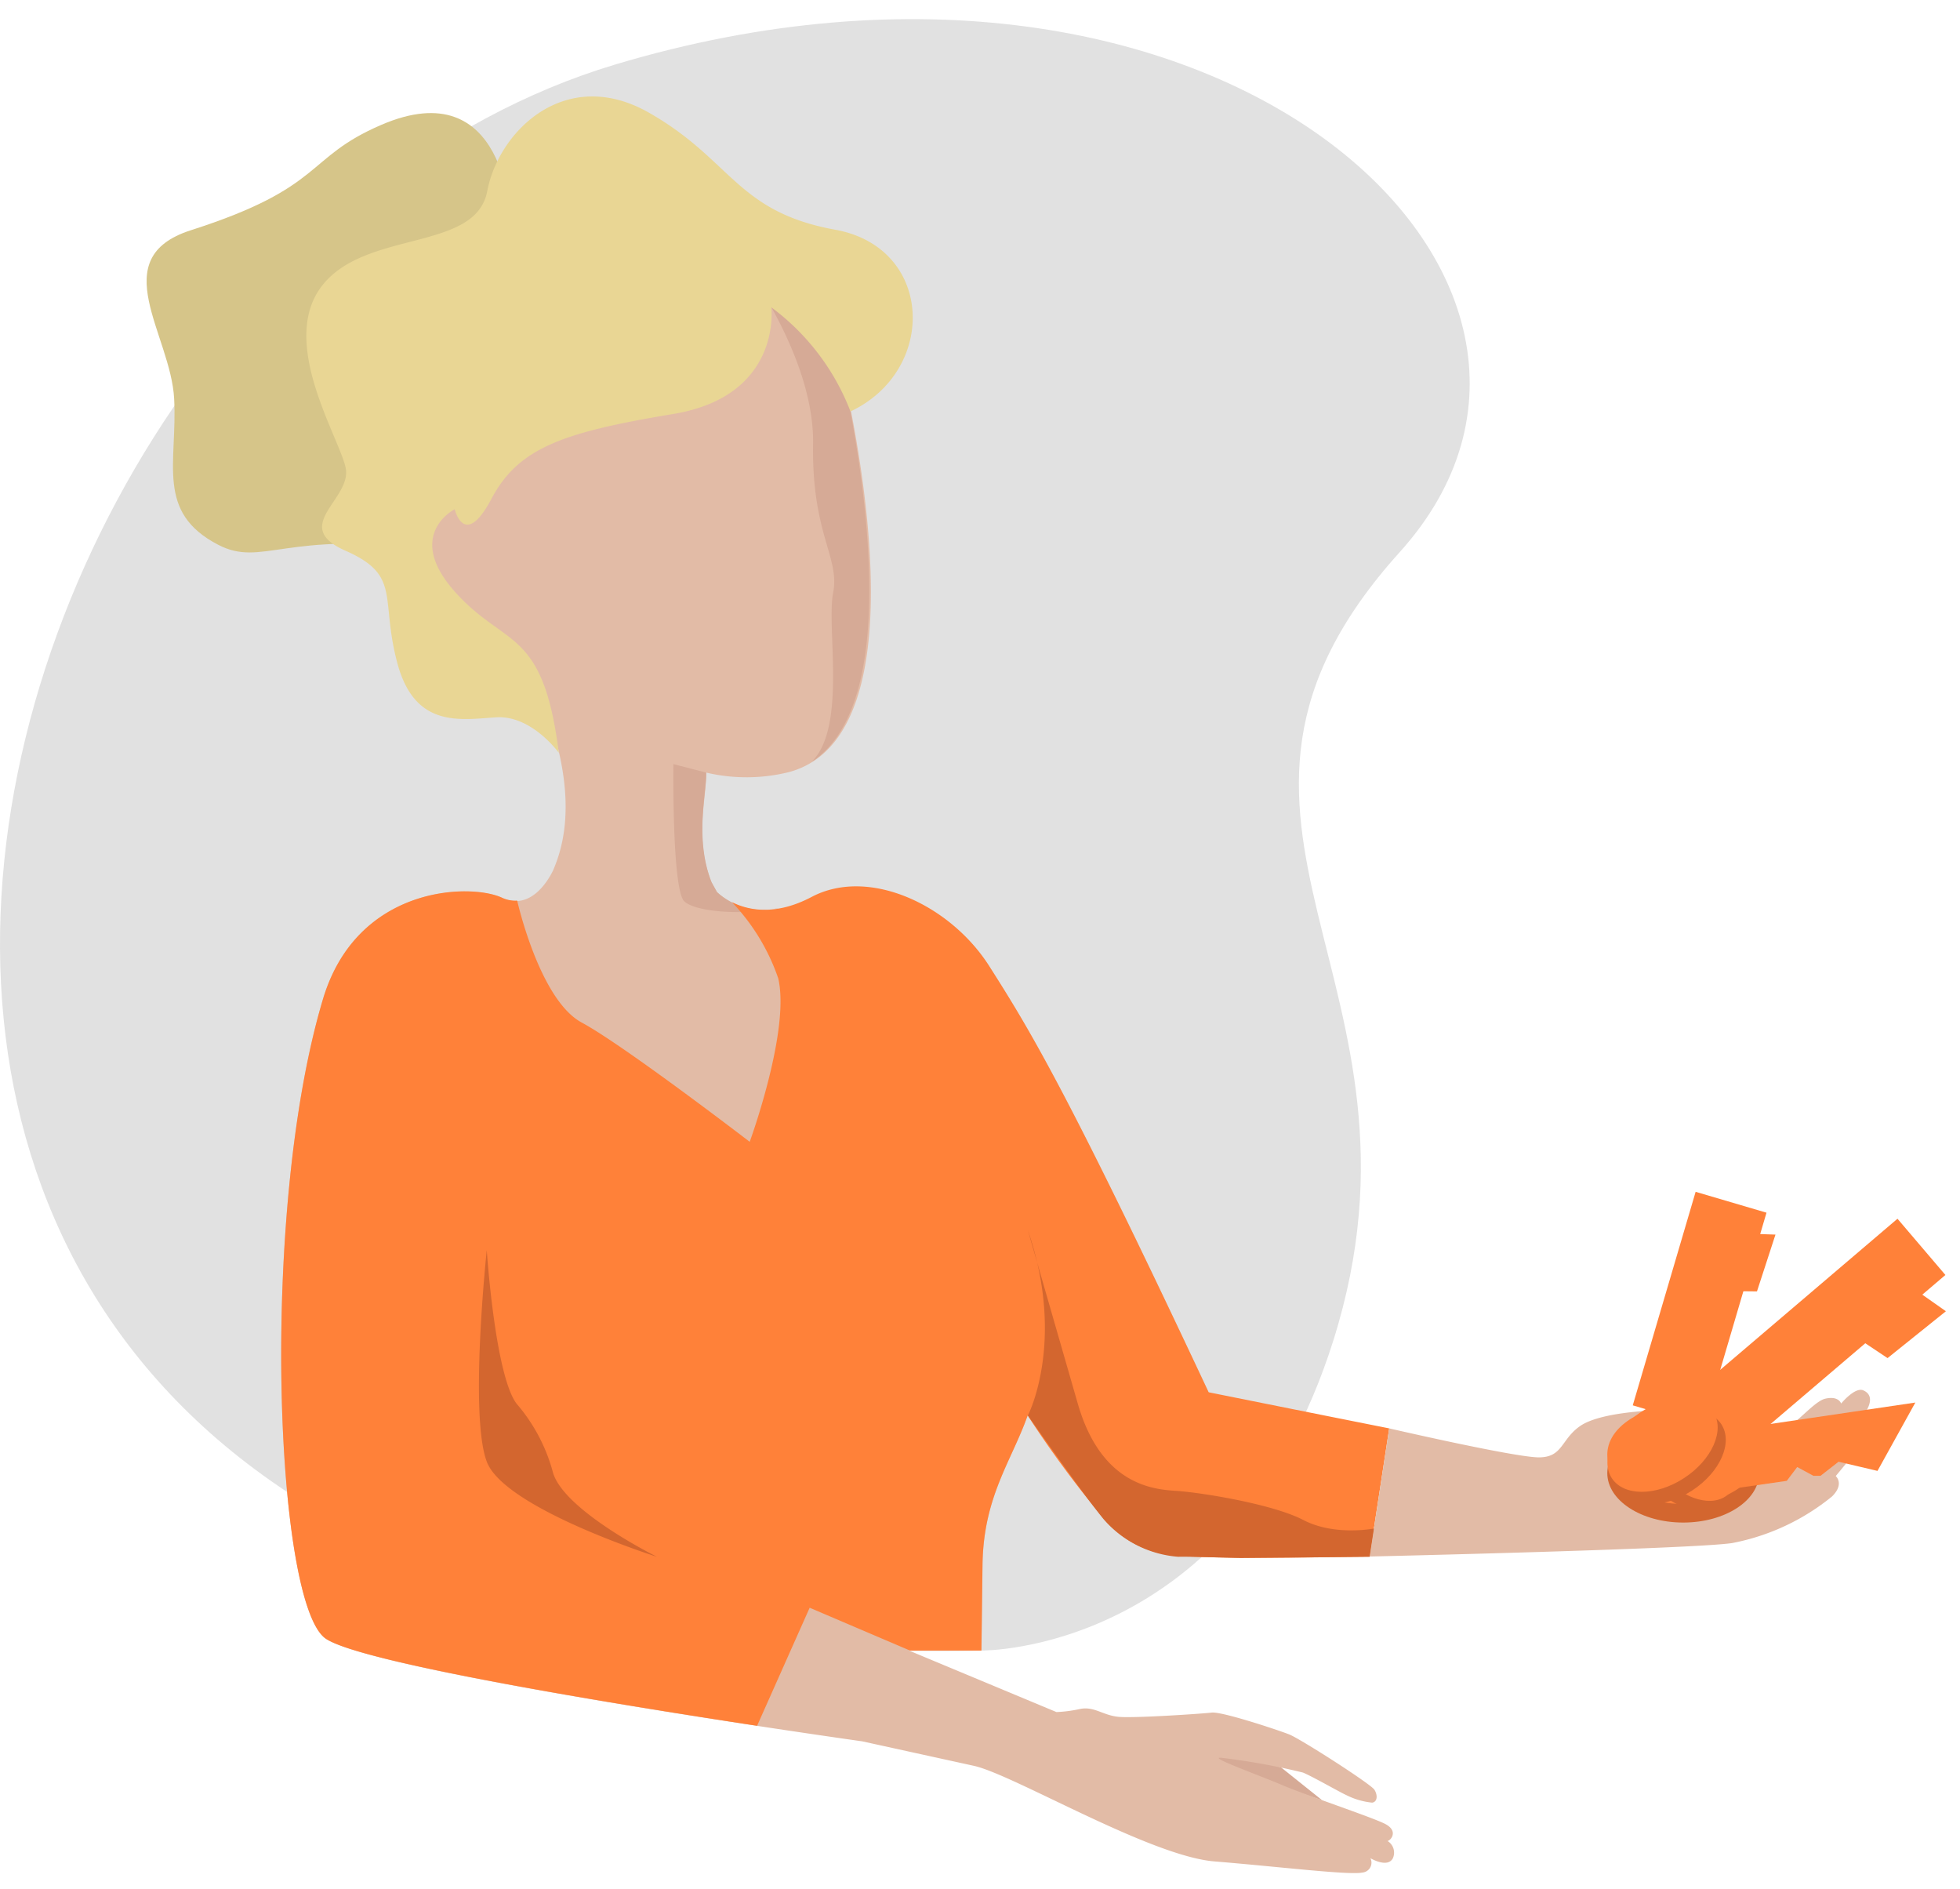 <svg xmlns="http://www.w3.org/2000/svg" fill="none" viewBox="0 0 82 79"><path fill="#E1E1E1" d="M41.059 69.041s10.578.144 14.714-12.939c4.787-15.126-7.446-21.665 2.78-32.999C68.78 11.77 50.935-4.852 25.722 2.703-3.863 11.6-18.396 70.352 41.06 69.041z"/><path fill="#D6C589" d="M21.347 9.16s-.167-6.189-5.395-3.937c-3.226 1.386-2.32 2.6-7.971 4.409-3.615 1.16-.835 4.355-.695 7.049s-.786 4.741 1.84 6.105c1.847.96 2.818-.612 8.798.192 5.98.805 3.423-13.819 3.423-13.819z"/><path fill="#D6AA96" d="M53.602 73.933l1.715 1.372-4.681-1.546-.125-.906 3.09 1.08z"/><path fill="#E2BBA6" d="M50.579 58.263c-5.995-12.776-7.556-15.274-9.18-17.827-1.624-2.554-5.024-4.156-7.423-2.894-2.531 1.337-3.982-.23-3.982-.23l-.227-.412c-.721-1.836-.215-3.4-.223-4.583a7.377 7.377 0 003.472-.023c6.479-1.767 1.76-18.718 1.76-18.718-1.775-4.726-13.626-.956-15.11 1.684-1.436 2.547-.639 6.045-.639 6.045-1.477-.068-1.636 1.133-1.636 1.133-.302 2.554 3.763 4.685 3.763 4.685l.695.207c2.482 5.04 1.889 7.7 1.285 9.09-.14.287-.892 1.715-2.127 1.133-1.364-.616-6.079-.502-7.496 4.243-2.663 8.892-2.002 25.31.121 26.75 2.123 1.44 22.437 4.292 22.437 4.292l2.153.472 2.531.555c1.674.378 7.363 3.778 10.06 3.997 2.698.22 5.633.582 6.184.465a.416.416 0 00.337-.6s.717.43.94 0a.57.57 0 00-.223-.719c.167-.045.45-.438-.113-.721-.563-.284-3.32-1.202-4.31-1.625-.99-.423-3.177-1.201-2.516-1.133 1.145.136 2.28.342 3.4.616.404.166 1.51.804 1.824.948.335.167.697.272 1.07.31.211-.027.245-.295.098-.537-.148-.242-3.098-2.13-3.566-2.316-.469-.185-2.811-.963-3.242-.914-.43.05-3.237.238-3.895.178-.657-.06-1.023-.45-1.617-.329a5.618 5.618 0 01-.986.129l-1.348-.563-4.534-1.89-.31-.131h3.057l.045-3.582c.038-2.856 1.209-4.325 1.889-6.252a45.09 45.09 0 003.185 4.33 4.324 4.324 0 002.962 1.54"/><path fill="#D6AA96" d="M33.96 31.864c1.474-1.466.609-5.588.896-7.072.287-1.485-.9-2.444-.839-6.222.042-2.822-1.73-5.83-2.644-7.178 1.62.204 2.9.861 3.4 2.18.003.004 4.08 15.111-.813 18.292zm-5.33 5.84c-.521-.483-.457-5.742-.457-5.742l1.371.355c.03.756-.498 2.747.223 4.583l.227.412a2.871 2.871 0 002.58.676.105.105 0 01-.045 0c-1.24.287-3.381.196-3.899-.284z"/><path fill="#FF8139" d="M58.12 59.748c-3.805-.756-7.556-1.511-7.556-1.511-5.995-12.777-7.556-15.274-9.18-17.828-1.624-2.554-5.025-4.155-7.423-2.894-1.545.816-2.683.552-3.34.22a8.715 8.715 0 011.938 3.188c.51 2.187-1.194 6.838-1.194 6.838s-5.262-4.039-7.03-4.99c-1.768-.953-2.698-5.1-2.698-5.1a1.315 1.315 0 01-.657-.13c-1.337-.604-6.052-.49-7.469 4.255-2.663 8.892-2.002 25.31.121 26.75 1.489 1.001 11.946 2.712 18.043 3.642l2.199-4.938 4.197 1.791h2.988l.045-3.581c.038-2.856 1.21-4.326 1.89-6.253a45.098 45.098 0 003.188 4.318 4.325 4.325 0 002.962 1.542c1.37.124 4.763.106 8.156.041l.82-5.36z"/><path fill="#E9D694" d="M32.268 12.854s.468 3.702-4.099 4.462c-4.567.76-6.467 1.394-7.605 3.543-1.137 2.15-1.54.442-1.54.442s-2.116 1.062 0 3.442c2.115 2.38 3.69 1.466 4.355 6.747 0 0-1.133-1.58-2.622-1.485-1.488.095-3.4.473-4.133-2.266-.733-2.74.185-3.665-2.164-4.7-2.35-1.035.283-2.16 0-3.476-.284-1.314-2.815-5.266-.983-7.615C15.31 9.598 19.9 10.537 20.383 8c.484-2.539 3.29-5.263 6.766-3.287s3.65 4.144 7.794 4.896c4.144.752 4.272 5.897.638 7.601a9.78 9.78 0 00-3.313-4.356z"/><path fill="#E2BBA6" d="M58.12 59.748s5.247 1.212 6.26 1.212c1.012 0 .921-.755 1.733-1.314.813-.56 2.894-.658 3.502-.658.609 0 1.89-.706 2.184-.457.59.499-1.53 1.67-2.04 1.938 0 0 3.713-.517 4.424-.517.71 0 1.624-1.319 2.183-1.447.56-.129.661.204.661.204s.575-.703.926-.552c.351.151.4.503 0 1.054 0 0 .676.25-.098 1.228a49.21 49.21 0 01-1.054 1.303s.377.325-.151.85a9.406 9.406 0 01-4.182 1.953c-1.704.254-15.168.563-15.168.563l.82-5.36z"/><path fill="#D3662F" d="M70.42 63.687c1.755 0 3.177-.925 3.177-2.067 0-1.142-1.422-2.067-3.177-2.067-1.754 0-3.176.925-3.176 2.067 0 1.142 1.422 2.067 3.176 2.067z"/><path fill="#FF8139" d="M70.42 62.91c1.755 0 3.177-.925 3.177-2.067 0-1.141-1.422-2.067-3.177-2.067-1.754 0-3.176.926-3.176 2.067 0 1.142 1.422 2.067 3.176 2.067z"/><path fill="#FF8139" stroke="#FF8139" d="M75.994 61.231l.808-.63 1.492.352.91-1.643-8.182 1.209.79 1.343 2.666-.385.572-.757.944.511z"/><path stroke="#FF8139" stroke-miterlimit="10" stroke-width="3.091" d="M71.507 59.722l8.88-7.567"/><path fill="#D3662F" d="M69.183 62.16c.862.962 2.068 1.288 2.695.727.626-.561.435-1.796-.427-2.759-.862-.962-2.069-1.288-2.695-.727-.626.561-.435 1.796.427 2.759z"/><path fill="#FF8139" d="M69.61 61.778c.861.963 2.068 1.288 2.694.727.626-.56.435-1.796-.427-2.758-.862-.963-2.068-1.288-2.695-.727-.626.56-.435 1.796.427 2.758zm9.68-8.42l2.12 1.49-2.441 1.96-2.266-1.511 2.587-1.939z"/><path fill="#D3662F" d="M70.796 62.345c1.173-.766 1.719-2.005 1.22-2.768-.498-.763-1.852-.76-3.024.006-1.172.765-1.718 2.004-1.22 2.767.498.763 1.852.76 3.024-.005z"/><path fill="#FF8139" d="M70.457 61.826c1.173-.766 1.719-2.005 1.22-2.768-.498-.763-1.852-.76-3.024.005-1.172.766-1.718 2.005-1.22 2.768.498.763 1.852.76 3.024-.005z"/><path stroke="#FF8139" stroke-miterlimit="10" stroke-width="3.091" d="M69.792 59.221l2.63-8.932"/><path fill="#FF8139" d="M72.214 51.572l2.066.07-.774 2.376-2.174-.022.882-2.424z"/><path fill="#D3662F" d="M20.364 52.298s-.736 6.88 0 8.84c.737 1.96 7.122 3.982 7.122 3.982s-3.82-1.89-4.341-3.487a7.29 7.29 0 00-1.538-2.924c-.899-1.21-1.242-6.411-1.242-6.411zm22.64 6.909s1.598-3.082 0-7.744l2.086 7.246c.978 3.4 3.147 3.592 4.121 3.653.975.06 4.016.54 5.32 1.22 1.303.68 2.95.355 2.95.355L57.3 65.12l-5.361.049c-.378 0-2.12-.064-2.645-.05a4.597 4.597 0 01-3.131-1.582c-1.005-1.24-3.159-4.33-3.159-4.33z"/></svg>